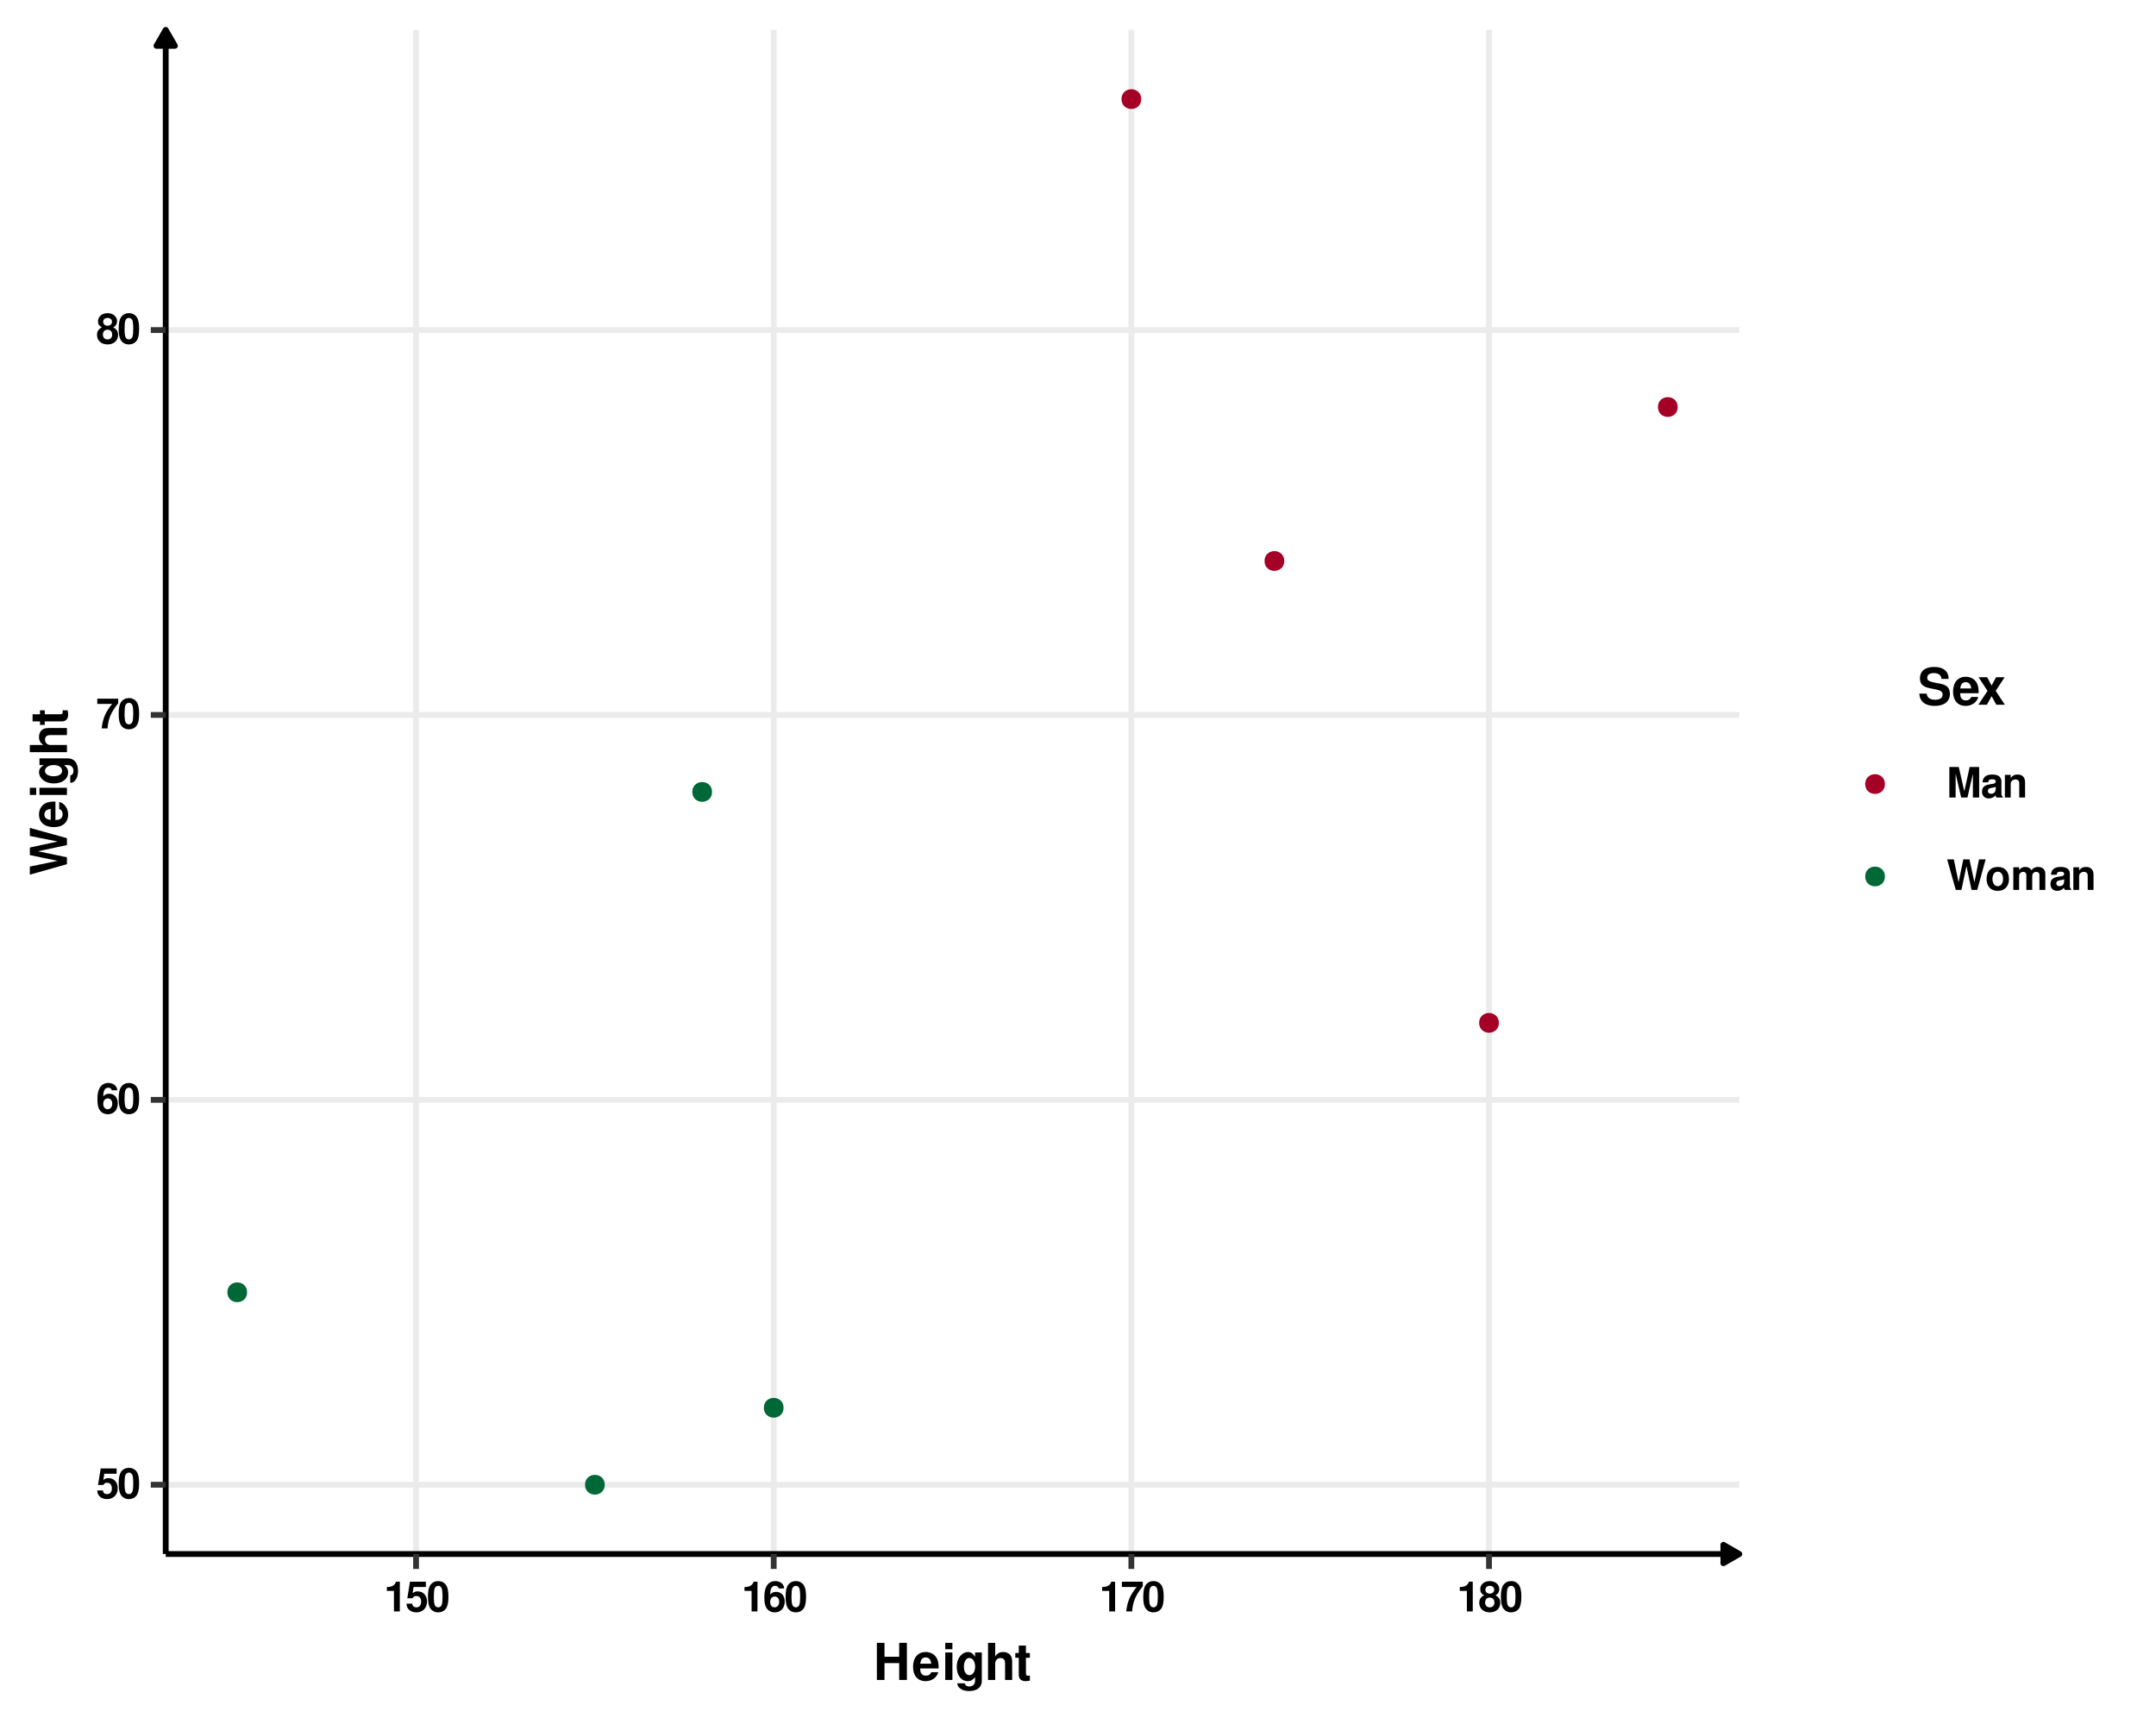 <?xml version="1.0" encoding="UTF-8"?>
<svg xmlns="http://www.w3.org/2000/svg" xmlns:xlink="http://www.w3.org/1999/xlink" width="504pt" height="403pt" viewBox="0 0 504 403" version="1.1">
<defs>
<g>
<symbol overflow="visible" id="glyph0-0">
<path style="stroke:none;" d=""/>
</symbol>
<symbol overflow="visible" id="glyph0-1">
<path style="stroke:none;" d="M 4.797 -6.953 L 1.078 -6.953 L 0.453 -3.078 L 1.688 -3.078 C 1.844 -3.422 2.156 -3.609 2.578 -3.609 C 3.266 -3.609 3.688 -3.109 3.688 -2.266 C 3.688 -1.453 3.266 -0.953 2.578 -0.953 C 1.984 -0.953 1.641 -1.25 1.609 -1.812 L 0.266 -1.812 C 0.281 -0.594 1.203 0.219 2.562 0.219 C 4.047 0.219 5.062 -0.797 5.062 -2.297 C 5.062 -3.719 4.188 -4.688 2.906 -4.688 C 2.438 -4.688 2.094 -4.578 1.688 -4.266 L 1.922 -5.719 L 4.797 -5.719 Z M 4.797 -6.953 "/>
</symbol>
<symbol overflow="visible" id="glyph0-2">
<path style="stroke:none;" d="M 2.672 -7.094 C 1.938 -7.094 1.297 -6.781 0.875 -6.203 C 0.469 -5.656 0.281 -4.781 0.281 -3.422 C 0.281 -2.188 0.438 -1.328 0.781 -0.797 C 1.188 -0.141 1.859 0.219 2.672 0.219 C 3.422 0.219 4.047 -0.078 4.484 -0.656 C 4.875 -1.188 5.062 -2.094 5.062 -3.391 C 5.062 -4.656 4.906 -5.531 4.578 -6.062 C 4.156 -6.734 3.484 -7.094 2.672 -7.094 Z M 2.672 -5.984 C 3.031 -5.984 3.312 -5.797 3.484 -5.422 C 3.609 -5.141 3.688 -4.375 3.688 -3.422 C 3.688 -2.641 3.625 -1.875 3.516 -1.594 C 3.359 -1.172 3.062 -0.953 2.672 -0.953 C 2.312 -0.953 2.031 -1.141 1.875 -1.484 C 1.734 -1.781 1.656 -2.516 1.656 -3.438 C 1.656 -4.266 1.719 -5.047 1.828 -5.328 C 1.984 -5.75 2.281 -5.984 2.672 -5.984 Z M 2.672 -5.984 "/>
</symbol>
<symbol overflow="visible" id="glyph0-3">
<path style="stroke:none;" d="M 4.969 -5.375 C 4.891 -5.812 4.812 -6.047 4.641 -6.297 C 4.266 -6.797 3.641 -7.094 2.875 -7.094 C 2.016 -7.094 1.312 -6.703 0.891 -6.016 C 0.484 -5.344 0.312 -4.562 0.312 -3.297 C 0.312 -2.109 0.453 -1.359 0.812 -0.797 C 1.219 -0.156 1.938 0.219 2.766 0.219 C 4.141 0.219 5.078 -0.797 5.078 -2.328 C 5.078 -3.656 4.266 -4.578 3.062 -4.578 C 2.5 -4.578 2.109 -4.406 1.688 -3.953 L 1.688 -4.109 C 1.719 -4.75 1.75 -4.953 1.844 -5.219 C 2.031 -5.734 2.359 -5.984 2.844 -5.984 C 3.281 -5.984 3.516 -5.812 3.688 -5.375 Z M 2.719 -3.484 C 3.375 -3.484 3.781 -3 3.781 -2.219 C 3.781 -1.484 3.328 -0.953 2.719 -0.953 C 2.094 -0.953 1.672 -1.453 1.672 -2.203 C 1.672 -2.953 2.094 -3.484 2.719 -3.484 Z M 2.719 -3.484 "/>
</symbol>
<symbol overflow="visible" id="glyph0-4">
<path style="stroke:none;" d="M 5.172 -6.953 L 0.281 -6.953 L 0.281 -5.719 L 3.75 -5.719 C 3.328 -5.266 2.484 -4 2.219 -3.406 C 1.734 -2.391 1.484 -1.484 1.297 0 L 2.688 0 C 2.812 -2.188 3.531 -3.875 5.172 -5.875 Z M 5.172 -6.953 "/>
</symbol>
<symbol overflow="visible" id="glyph0-5">
<path style="stroke:none;" d="M 4 -3.781 C 4.234 -3.906 4.344 -3.984 4.453 -4.078 C 4.734 -4.344 4.906 -4.766 4.906 -5.219 C 4.906 -6.297 3.969 -7.094 2.688 -7.094 C 1.391 -7.094 0.453 -6.297 0.453 -5.203 C 0.453 -4.531 0.719 -4.109 1.359 -3.781 C 0.547 -3.344 0.219 -2.828 0.219 -2 C 0.219 -0.688 1.219 0.219 2.688 0.219 C 4.141 0.219 5.141 -0.688 5.141 -2 C 5.141 -2.828 4.812 -3.344 4 -3.781 Z M 2.688 -5.984 C 3.297 -5.984 3.719 -5.609 3.719 -5.078 C 3.719 -4.547 3.297 -4.156 2.688 -4.156 C 2.078 -4.156 1.656 -4.531 1.656 -5.078 C 1.656 -5.609 2.078 -5.984 2.688 -5.984 Z M 2.672 -3.234 C 3.344 -3.234 3.766 -2.781 3.766 -2.062 C 3.766 -1.391 3.344 -0.953 2.672 -0.953 C 2.016 -0.953 1.594 -1.391 1.594 -2.078 C 1.594 -2.781 2.016 -3.234 2.672 -3.234 Z M 2.672 -3.234 "/>
</symbol>
<symbol overflow="visible" id="glyph0-6">
<path style="stroke:none;" d="M 2.328 -4.797 L 2.328 0 L 3.703 0 L 3.703 -6.953 L 2.797 -6.953 C 2.578 -6.125 1.859 -5.703 0.672 -5.703 L 0.672 -4.797 Z M 2.328 -4.797 "/>
</symbol>
<symbol overflow="visible" id="glyph0-7">
<path style="stroke:none;" d="M 2.109 -5.562 L 3.406 0 L 4.875 0 L 6.141 -5.562 L 6.141 0 L 7.609 0 L 7.609 -7.141 L 5.391 -7.141 L 4.141 -1.453 L 2.844 -7.141 L 0.641 -7.141 L 0.641 0 L 2.109 0 Z M 2.109 -5.562 "/>
</symbol>
<symbol overflow="visible" id="glyph0-8">
<path style="stroke:none;" d="M 5.141 -0.172 C 4.891 -0.391 4.812 -0.547 4.812 -0.812 L 4.812 -3.75 C 4.812 -4.828 4.078 -5.375 2.656 -5.375 C 1.219 -5.375 0.484 -4.766 0.391 -3.547 L 1.719 -3.547 C 1.781 -4.094 2.016 -4.266 2.688 -4.266 C 3.219 -4.266 3.484 -4.094 3.484 -3.75 C 3.484 -3.562 3.391 -3.422 3.25 -3.328 C 3.062 -3.234 3.062 -3.234 2.375 -3.125 L 1.828 -3.031 C 0.781 -2.844 0.281 -2.312 0.281 -1.359 C 0.281 -0.406 0.906 0.219 1.875 0.219 C 2.469 0.219 3 -0.016 3.484 -0.531 C 3.484 -0.25 3.516 -0.156 3.641 0 L 5.141 0 Z M 3.484 -2.125 C 3.484 -1.328 3.094 -0.875 2.391 -0.875 C 1.938 -0.875 1.641 -1.125 1.641 -1.516 C 1.641 -1.938 1.859 -2.125 2.422 -2.25 L 2.906 -2.328 C 3.266 -2.406 3.328 -2.422 3.484 -2.5 Z M 3.484 -2.125 "/>
</symbol>
<symbol overflow="visible" id="glyph0-9">
<path style="stroke:none;" d="M 0.625 -5.297 L 0.625 0 L 1.984 0 L 1.984 -3.172 C 1.984 -3.797 2.422 -4.219 3.094 -4.219 C 3.688 -4.219 3.984 -3.891 3.984 -3.266 L 3.984 0 L 5.344 0 L 5.344 -3.547 C 5.344 -4.719 4.719 -5.375 3.578 -5.375 C 2.859 -5.375 2.375 -5.125 1.984 -4.531 L 1.984 -5.297 Z M 0.625 -5.297 "/>
</symbol>
<symbol overflow="visible" id="glyph0-10">
<path style="stroke:none;" d="M 7.156 0 L 9.125 -7.141 L 7.578 -7.141 L 6.5 -1.781 L 5.344 -7.141 L 3.906 -7.141 L 2.797 -1.797 L 1.688 -7.141 L 0.125 -7.141 L 2.141 0 L 3.469 0 L 4.641 -5.578 L 5.828 0 Z M 7.156 0 "/>
</symbol>
<symbol overflow="visible" id="glyph0-11">
<path style="stroke:none;" d="M 2.953 -5.375 C 1.328 -5.375 0.344 -4.312 0.344 -2.578 C 0.344 -0.828 1.328 0.219 2.953 0.219 C 4.578 0.219 5.578 -0.828 5.578 -2.531 C 5.578 -4.328 4.609 -5.375 2.953 -5.375 Z M 2.953 -4.266 C 3.719 -4.266 4.203 -3.594 4.203 -2.562 C 4.203 -1.562 3.688 -0.875 2.953 -0.875 C 2.219 -0.875 1.719 -1.562 1.719 -2.578 C 1.719 -3.594 2.219 -4.266 2.953 -4.266 Z M 2.953 -4.266 "/>
</symbol>
<symbol overflow="visible" id="glyph0-12">
<path style="stroke:none;" d="M 0.594 -5.297 L 0.594 0 L 1.953 0 L 1.953 -3.172 C 1.953 -3.828 2.312 -4.219 2.906 -4.219 C 3.359 -4.219 3.641 -3.953 3.641 -3.531 L 3.641 0 L 5.016 0 L 5.016 -3.172 C 5.016 -3.828 5.375 -4.219 5.953 -4.219 C 6.422 -4.219 6.703 -3.953 6.703 -3.531 L 6.703 0 L 8.078 0 L 8.078 -3.75 C 8.078 -4.766 7.453 -5.375 6.391 -5.375 C 5.719 -5.375 5.25 -5.141 4.844 -4.594 C 4.578 -5.094 4.062 -5.375 3.406 -5.375 C 2.797 -5.375 2.406 -5.188 1.953 -4.641 L 1.953 -5.297 Z M 0.594 -5.297 "/>
</symbol>
<symbol overflow="visible" id="glyph1-0">
<path style="stroke:none;" d=""/>
</symbol>
<symbol overflow="visible" id="glyph1-1">
<path style="stroke:none;" d="M 6.031 -3.938 L 6.031 0 L 7.828 0 L 7.828 -8.672 L 6.031 -8.672 L 6.031 -5.422 L 2.594 -5.422 L 2.594 -8.672 L 0.812 -8.672 L 0.812 0 L 2.594 0 L 2.594 -3.938 Z M 6.031 -3.938 "/>
</symbol>
<symbol overflow="visible" id="glyph1-2">
<path style="stroke:none;" d="M 6.234 -2.688 C 6.25 -2.828 6.25 -2.891 6.25 -2.969 C 6.25 -3.625 6.156 -4.219 6 -4.672 C 5.578 -5.828 4.531 -6.531 3.234 -6.531 C 1.391 -6.531 0.266 -5.203 0.266 -3.047 C 0.266 -0.984 1.375 0.281 3.203 0.281 C 4.641 0.281 5.812 -0.531 6.172 -1.812 L 4.531 -1.812 C 4.328 -1.297 3.875 -1 3.266 -1 C 2.781 -1 2.406 -1.203 2.172 -1.562 C 2.016 -1.797 1.953 -2.078 1.922 -2.688 Z M 1.953 -3.797 C 2.062 -4.781 2.469 -5.266 3.219 -5.266 C 3.984 -5.266 4.422 -4.75 4.516 -3.797 Z M 1.953 -3.797 "/>
</symbol>
<symbol overflow="visible" id="glyph1-3">
<path style="stroke:none;" d="M 2.469 -6.422 L 0.797 -6.422 L 0.797 0 L 2.469 0 Z M 2.469 -8.672 L 0.797 -8.672 L 0.797 -7.188 L 2.469 -7.188 Z M 2.469 -8.672 "/>
</symbol>
<symbol overflow="visible" id="glyph1-4">
<path style="stroke:none;" d="M 4.766 -6.422 L 4.766 -5.438 C 4.297 -6.188 3.781 -6.531 3.109 -6.531 C 2.531 -6.531 1.906 -6.25 1.469 -5.781 C 0.828 -5.125 0.484 -4.188 0.484 -3.062 C 0.484 -1.078 1.531 0.281 3.078 0.281 C 3.766 0.281 4.172 0.047 4.766 -0.656 L 4.766 0.219 C 4.766 0.984 4.219 1.531 3.422 1.531 C 2.828 1.531 2.469 1.266 2.328 0.781 L 0.625 0.781 C 0.625 1.281 0.812 1.625 1.25 1.969 C 1.766 2.391 2.469 2.594 3.375 2.594 C 5.234 2.594 6.344 1.703 6.344 0.219 L 6.344 -6.422 Z M 3.422 -5.141 C 4.203 -5.141 4.781 -4.281 4.781 -3.078 C 4.781 -1.922 4.234 -1.125 3.391 -1.125 C 2.672 -1.125 2.156 -1.922 2.156 -3.078 C 2.156 -4.297 2.672 -5.141 3.422 -5.141 Z M 3.422 -5.141 "/>
</symbol>
<symbol overflow="visible" id="glyph1-5">
<path style="stroke:none;" d="M 0.797 -8.672 L 0.797 0 L 2.469 0 L 2.469 -3.859 C 2.469 -4.594 3 -5.125 3.75 -5.125 C 4.125 -5.125 4.391 -4.984 4.578 -4.734 C 4.734 -4.516 4.781 -4.328 4.781 -3.922 L 4.781 0 L 6.438 0 L 6.438 -4.312 C 6.438 -5.109 6.234 -5.672 5.781 -6.047 C 5.422 -6.359 4.875 -6.531 4.344 -6.531 C 3.531 -6.531 2.922 -6.219 2.469 -5.5 L 2.469 -8.672 Z M 0.797 -8.672 "/>
</symbol>
<symbol overflow="visible" id="glyph1-6">
<path style="stroke:none;" d="M 3.578 -6.297 L 2.656 -6.297 L 2.656 -8.031 L 0.984 -8.031 L 0.984 -6.297 L 0.172 -6.297 L 0.172 -5.188 L 0.984 -5.188 L 0.984 -1.234 C 0.984 -0.219 1.531 0.281 2.625 0.281 C 3 0.281 3.281 0.234 3.578 0.141 L 3.578 -1.031 C 3.422 -1 3.328 -0.984 3.203 -0.984 C 2.766 -0.984 2.656 -1.125 2.656 -1.688 L 2.656 -5.188 L 3.578 -5.188 Z M 3.578 -6.297 "/>
</symbol>
<symbol overflow="visible" id="glyph1-7">
<path style="stroke:none;" d="M 7.234 -6.031 C 7.219 -7.828 6.016 -8.828 3.828 -8.828 C 1.734 -8.828 0.531 -7.844 0.531 -6.156 C 0.531 -4.812 1.219 -4.156 2.969 -3.828 L 4.188 -3.578 C 5.375 -3.359 5.828 -3.031 5.828 -2.328 C 5.828 -1.594 5.156 -1.156 4.078 -1.156 C 2.859 -1.156 2.172 -1.672 2.125 -2.594 L 0.375 -2.594 C 0.484 -0.734 1.766 0.281 3.984 0.281 C 6.219 0.281 7.531 -0.766 7.531 -2.531 C 7.531 -3.906 6.844 -4.625 5.234 -4.922 L 3.875 -5.188 C 2.609 -5.438 2.234 -5.688 2.234 -6.328 C 2.234 -6.984 2.812 -7.391 3.734 -7.391 C 4.875 -7.391 5.5 -6.922 5.562 -6.031 Z M 7.234 -6.031 "/>
</symbol>
<symbol overflow="visible" id="glyph1-8">
<path style="stroke:none;" d="M 4.234 -3.234 L 6.328 -6.422 L 4.328 -6.422 L 3.281 -4.484 L 2.234 -6.422 L 0.234 -6.422 L 2.328 -3.234 L 0.188 0 L 2.188 0 L 3.281 -2 L 4.375 0 L 6.375 0 Z M 4.234 -3.234 "/>
</symbol>
<symbol overflow="visible" id="glyph2-0">
<path style="stroke:none;" d=""/>
</symbol>
<symbol overflow="visible" id="glyph2-1">
<path style="stroke:none;" d="M 0 -8.688 L -8.672 -11.094 L -8.672 -9.203 L -2.172 -7.906 L -8.672 -6.5 L -8.672 -4.734 L -2.172 -3.391 L -8.672 -2.047 L -8.672 -0.156 L 0 -2.609 L 0 -4.219 L -6.781 -5.625 L 0 -7.078 Z M 0 -8.688 "/>
</symbol>
<symbol overflow="visible" id="glyph2-2">
<path style="stroke:none;" d="M -2.688 -6.234 C -2.828 -6.25 -2.891 -6.25 -2.969 -6.25 C -3.625 -6.25 -4.219 -6.156 -4.672 -6 C -5.828 -5.578 -6.531 -4.531 -6.531 -3.234 C -6.531 -1.391 -5.203 -0.266 -3.047 -0.266 C -0.984 -0.266 0.281 -1.375 0.281 -3.203 C 0.281 -4.641 -0.531 -5.812 -1.812 -6.172 L -1.812 -4.531 C -1.297 -4.328 -1 -3.875 -1 -3.266 C -1 -2.781 -1.203 -2.406 -1.562 -2.172 C -1.797 -2.016 -2.078 -1.953 -2.688 -1.922 Z M -3.797 -1.953 C -4.781 -2.062 -5.266 -2.469 -5.266 -3.219 C -5.266 -3.984 -4.75 -4.422 -3.797 -4.516 Z M -3.797 -1.953 "/>
</symbol>
<symbol overflow="visible" id="glyph2-3">
<path style="stroke:none;" d="M -6.422 -2.469 L -6.422 -0.797 L 0 -0.797 L 0 -2.469 Z M -8.672 -2.469 L -8.672 -0.797 L -7.188 -0.797 L -7.188 -2.469 Z M -8.672 -2.469 "/>
</symbol>
<symbol overflow="visible" id="glyph2-4">
<path style="stroke:none;" d="M -6.422 -4.766 L -5.438 -4.766 C -6.188 -4.297 -6.531 -3.781 -6.531 -3.109 C -6.531 -2.531 -6.25 -1.906 -5.781 -1.469 C -5.125 -0.828 -4.188 -0.484 -3.062 -0.484 C -1.078 -0.484 0.281 -1.531 0.281 -3.078 C 0.281 -3.766 0.047 -4.172 -0.656 -4.766 L 0.219 -4.766 C 0.984 -4.766 1.531 -4.219 1.531 -3.422 C 1.531 -2.828 1.266 -2.469 0.781 -2.328 L 0.781 -0.625 C 1.281 -0.625 1.625 -0.812 1.969 -1.25 C 2.391 -1.766 2.594 -2.469 2.594 -3.375 C 2.594 -5.234 1.703 -6.344 0.219 -6.344 L -6.422 -6.344 Z M -5.141 -3.422 C -5.141 -4.203 -4.281 -4.781 -3.078 -4.781 C -1.922 -4.781 -1.125 -4.234 -1.125 -3.391 C -1.125 -2.672 -1.922 -2.156 -3.078 -2.156 C -4.297 -2.156 -5.141 -2.672 -5.141 -3.422 Z M -5.141 -3.422 "/>
</symbol>
<symbol overflow="visible" id="glyph2-5">
<path style="stroke:none;" d="M -8.672 -0.797 L 0 -0.797 L 0 -2.469 L -3.859 -2.469 C -4.594 -2.469 -5.125 -3 -5.125 -3.75 C -5.125 -4.125 -4.984 -4.391 -4.734 -4.578 C -4.516 -4.734 -4.328 -4.781 -3.922 -4.781 L 0 -4.781 L 0 -6.438 L -4.312 -6.438 C -5.109 -6.438 -5.672 -6.234 -6.047 -5.781 C -6.359 -5.422 -6.531 -4.875 -6.531 -4.344 C -6.531 -3.531 -6.219 -2.922 -5.5 -2.469 L -8.672 -2.469 Z M -8.672 -0.797 "/>
</symbol>
<symbol overflow="visible" id="glyph2-6">
<path style="stroke:none;" d="M -6.297 -3.578 L -6.297 -2.656 L -8.031 -2.656 L -8.031 -0.984 L -6.297 -0.984 L -6.297 -0.172 L -5.188 -0.172 L -5.188 -0.984 L -1.234 -0.984 C -0.219 -0.984 0.281 -1.531 0.281 -2.625 C 0.281 -3 0.234 -3.281 0.141 -3.578 L -1.031 -3.578 C -1 -3.422 -0.984 -3.328 -0.984 -3.203 C -0.984 -2.766 -1.125 -2.656 -1.688 -2.656 L -5.188 -2.656 L -5.188 -3.578 Z M -6.297 -3.578 "/>
</symbol>
</g>
<clipPath id="clip1">
  <path d="M 38.738 6.973 L 406.605 6.973 L 406.605 363.262 L 38.738 363.262 Z M 38.738 6.973 "/>
</clipPath>
<clipPath id="clip2">
  <path d="M 38.738 346 L 406.605 346 L 406.605 348 L 38.738 348 Z M 38.738 346 "/>
</clipPath>
<clipPath id="clip3">
  <path d="M 38.738 256 L 406.605 256 L 406.605 258 L 38.738 258 Z M 38.738 256 "/>
</clipPath>
<clipPath id="clip4">
  <path d="M 38.738 166 L 406.605 166 L 406.605 168 L 38.738 168 Z M 38.738 166 "/>
</clipPath>
<clipPath id="clip5">
  <path d="M 38.738 76 L 406.605 76 L 406.605 78 L 38.738 78 Z M 38.738 76 "/>
</clipPath>
<clipPath id="clip6">
  <path d="M 96 6.973 L 98 6.973 L 98 363.262 L 96 363.262 Z M 96 6.973 "/>
</clipPath>
<clipPath id="clip7">
  <path d="M 180 6.973 L 182 6.973 L 182 363.262 L 180 363.262 Z M 180 6.973 "/>
</clipPath>
<clipPath id="clip8">
  <path d="M 263 6.973 L 266 6.973 L 266 363.262 L 263 363.262 Z M 263 6.973 "/>
</clipPath>
<clipPath id="clip9">
  <path d="M 347 6.973 L 349 6.973 L 349 363.262 L 347 363.262 Z M 347 6.973 "/>
</clipPath>
</defs>
<g id="surface7">
<rect x="0" y="0" width="504" height="403" style="fill:rgb(100%,100%,100%);fill-opacity:1;stroke:none;"/>
<rect x="0" y="0" width="504" height="403" style="fill:rgb(100%,100%,100%);fill-opacity:1;stroke:none;"/>
<path style="fill:none;stroke-width:1.358;stroke-linecap:round;stroke-linejoin:round;stroke:rgb(100%,100%,100%);stroke-opacity:1;stroke-miterlimit:10;" d="M 0 403 L 504 403 L 504 0 L 0 0 Z M 0 403 "/>
<g clip-path="url(#clip1)" clip-rule="nonzero">
<path style=" stroke:none;fill-rule:nonzero;fill:rgb(100%,100%,100%);fill-opacity:1;" d="M 38.738 363.262 L 406.605 363.262 L 406.605 6.973 L 38.738 6.973 Z M 38.738 363.262 "/>
</g>
<g clip-path="url(#clip2)" clip-rule="nonzero">
<path style="fill:none;stroke-width:1.358;stroke-linecap:butt;stroke-linejoin:round;stroke:rgb(92.157%,92.157%,92.157%);stroke-opacity:1;stroke-miterlimit:10;" d="M 38.738 347.066 L 406.602 347.066 "/>
</g>
<g clip-path="url(#clip3)" clip-rule="nonzero">
<path style="fill:none;stroke-width:1.358;stroke-linecap:butt;stroke-linejoin:round;stroke:rgb(92.157%,92.157%,92.157%);stroke-opacity:1;stroke-miterlimit:10;" d="M 38.738 257.098 L 406.602 257.098 "/>
</g>
<g clip-path="url(#clip4)" clip-rule="nonzero">
<path style="fill:none;stroke-width:1.358;stroke-linecap:butt;stroke-linejoin:round;stroke:rgb(92.157%,92.157%,92.157%);stroke-opacity:1;stroke-miterlimit:10;" d="M 38.738 167.125 L 406.602 167.125 "/>
</g>
<g clip-path="url(#clip5)" clip-rule="nonzero">
<path style="fill:none;stroke-width:1.358;stroke-linecap:butt;stroke-linejoin:round;stroke:rgb(92.157%,92.157%,92.157%);stroke-opacity:1;stroke-miterlimit:10;" d="M 38.738 77.152 L 406.602 77.152 "/>
</g>
<g clip-path="url(#clip6)" clip-rule="nonzero">
<path style="fill:none;stroke-width:1.358;stroke-linecap:butt;stroke-linejoin:round;stroke:rgb(92.157%,92.157%,92.157%);stroke-opacity:1;stroke-miterlimit:10;" d="M 97.262 363.262 L 97.262 6.973 "/>
</g>
<g clip-path="url(#clip7)" clip-rule="nonzero">
<path style="fill:none;stroke-width:1.358;stroke-linecap:butt;stroke-linejoin:round;stroke:rgb(92.157%,92.157%,92.157%);stroke-opacity:1;stroke-miterlimit:10;" d="M 180.867 363.262 L 180.867 6.973 "/>
</g>
<g clip-path="url(#clip8)" clip-rule="nonzero">
<path style="fill:none;stroke-width:1.358;stroke-linecap:butt;stroke-linejoin:round;stroke:rgb(92.157%,92.157%,92.157%);stroke-opacity:1;stroke-miterlimit:10;" d="M 264.473 363.262 L 264.473 6.973 "/>
</g>
<g clip-path="url(#clip9)" clip-rule="nonzero">
<path style="fill:none;stroke-width:1.358;stroke-linecap:butt;stroke-linejoin:round;stroke:rgb(92.157%,92.157%,92.157%);stroke-opacity:1;stroke-miterlimit:10;" d="M 348.078 363.262 L 348.078 6.973 "/>
</g>
<path style="fill-rule:nonzero;fill:rgb(0%,40.784%,21.569%);fill-opacity:1;stroke-width:0.709;stroke-linecap:round;stroke-linejoin:round;stroke:rgb(0%,40.784%,21.569%);stroke-opacity:1;stroke-miterlimit:10;" d="M 57.414 302.082 C 57.414 304.688 53.504 304.688 53.504 302.082 C 53.504 299.477 57.414 299.477 57.414 302.082 "/>
<path style="fill-rule:nonzero;fill:rgb(0%,40.784%,21.569%);fill-opacity:1;stroke-width:0.709;stroke-linecap:round;stroke-linejoin:round;stroke:rgb(0%,40.784%,21.569%);stroke-opacity:1;stroke-miterlimit:10;" d="M 141.02 347.066 C 141.02 349.676 137.109 349.676 137.109 347.066 C 137.109 344.461 141.02 344.461 141.02 347.066 "/>
<path style="fill-rule:nonzero;fill:rgb(0%,40.784%,21.569%);fill-opacity:1;stroke-width:0.709;stroke-linecap:round;stroke-linejoin:round;stroke:rgb(0%,40.784%,21.569%);stroke-opacity:1;stroke-miterlimit:10;" d="M 182.82 329.074 C 182.82 331.68 178.914 331.68 178.914 329.074 C 178.914 326.469 182.82 326.469 182.82 329.074 "/>
<path style="fill-rule:nonzero;fill:rgb(0%,40.784%,21.569%);fill-opacity:1;stroke-width:0.709;stroke-linecap:round;stroke-linejoin:round;stroke:rgb(0%,40.784%,21.569%);stroke-opacity:1;stroke-miterlimit:10;" d="M 166.102 185.117 C 166.102 187.727 162.191 187.727 162.191 185.117 C 162.191 182.512 166.102 182.512 166.102 185.117 "/>
<path style="fill-rule:nonzero;fill:rgb(64.706%,0%,14.902%);fill-opacity:1;stroke-width:0.709;stroke-linecap:round;stroke-linejoin:round;stroke:rgb(64.706%,0%,14.902%);stroke-opacity:1;stroke-miterlimit:10;" d="M 299.871 131.137 C 299.871 133.742 295.961 133.742 295.961 131.137 C 295.961 128.527 299.871 128.527 299.871 131.137 "/>
<path style="fill-rule:nonzero;fill:rgb(64.706%,0%,14.902%);fill-opacity:1;stroke-width:0.709;stroke-linecap:round;stroke-linejoin:round;stroke:rgb(64.706%,0%,14.902%);stroke-opacity:1;stroke-miterlimit:10;" d="M 266.43 23.168 C 266.43 25.773 262.52 25.773 262.52 23.168 C 262.52 20.562 266.43 20.562 266.43 23.168 "/>
<path style="fill-rule:nonzero;fill:rgb(64.706%,0%,14.902%);fill-opacity:1;stroke-width:0.709;stroke-linecap:round;stroke-linejoin:round;stroke:rgb(64.706%,0%,14.902%);stroke-opacity:1;stroke-miterlimit:10;" d="M 350.035 239.102 C 350.035 241.707 346.125 241.707 346.125 239.102 C 346.125 236.496 350.035 236.496 350.035 239.102 "/>
<path style="fill-rule:nonzero;fill:rgb(64.706%,0%,14.902%);fill-opacity:1;stroke-width:0.709;stroke-linecap:round;stroke-linejoin:round;stroke:rgb(64.706%,0%,14.902%);stroke-opacity:1;stroke-miterlimit:10;" d="M 391.836 95.145 C 391.836 97.754 387.926 97.754 387.926 95.145 C 387.926 92.539 391.836 92.539 391.836 95.145 "/>
<path style="fill:none;stroke-width:1.358;stroke-linecap:butt;stroke-linejoin:round;stroke:rgb(0%,0%,0%);stroke-opacity:1;stroke-miterlimit:10;" d="M 38.738 363.262 L 38.738 6.973 "/>
<path style="fill-rule:nonzero;fill:rgb(0%,0%,0%);fill-opacity:1;stroke-width:1.358;stroke-linecap:butt;stroke-linejoin:round;stroke:rgb(0%,0%,0%);stroke-opacity:1;stroke-miterlimit:10;" d="M 40.898 10.715 L 38.738 6.973 L 36.578 10.715 Z M 40.898 10.715 "/>
<g style="fill:rgb(0%,0%,0%);fill-opacity:1;">
  <use xlink:href="#glyph0-1" x="22.461" y="350.211"/>
  <use xlink:href="#glyph0-2" x="27.461" y="350.211"/>
</g>
<g style="fill:rgb(0%,0%,0%);fill-opacity:1;">
  <use xlink:href="#glyph0-3" x="22.461" y="260.242"/>
  <use xlink:href="#glyph0-2" x="27.461" y="260.242"/>
</g>
<g style="fill:rgb(0%,0%,0%);fill-opacity:1;">
  <use xlink:href="#glyph0-4" x="22.461" y="170.27"/>
  <use xlink:href="#glyph0-2" x="27.461" y="170.27"/>
</g>
<g style="fill:rgb(0%,0%,0%);fill-opacity:1;">
  <use xlink:href="#glyph0-5" x="22.461" y="80.297"/>
  <use xlink:href="#glyph0-2" x="27.461" y="80.297"/>
</g>
<path style="fill:none;stroke-width:1.358;stroke-linecap:butt;stroke-linejoin:round;stroke:rgb(20%,20%,20%);stroke-opacity:1;stroke-miterlimit:10;" d="M 35.25 347.066 L 38.738 347.066 "/>
<path style="fill:none;stroke-width:1.358;stroke-linecap:butt;stroke-linejoin:round;stroke:rgb(20%,20%,20%);stroke-opacity:1;stroke-miterlimit:10;" d="M 35.25 257.098 L 38.738 257.098 "/>
<path style="fill:none;stroke-width:1.358;stroke-linecap:butt;stroke-linejoin:round;stroke:rgb(20%,20%,20%);stroke-opacity:1;stroke-miterlimit:10;" d="M 35.25 167.125 L 38.738 167.125 "/>
<path style="fill:none;stroke-width:1.358;stroke-linecap:butt;stroke-linejoin:round;stroke:rgb(20%,20%,20%);stroke-opacity:1;stroke-miterlimit:10;" d="M 35.25 77.152 L 38.738 77.152 "/>
<path style="fill:none;stroke-width:1.358;stroke-linecap:butt;stroke-linejoin:round;stroke:rgb(0%,0%,0%);stroke-opacity:1;stroke-miterlimit:10;" d="M 38.738 363.262 L 406.602 363.262 "/>
<path style="fill-rule:nonzero;fill:rgb(0%,0%,0%);fill-opacity:1;stroke-width:1.358;stroke-linecap:butt;stroke-linejoin:round;stroke:rgb(0%,0%,0%);stroke-opacity:1;stroke-miterlimit:10;" d="M 402.863 365.422 L 406.602 363.262 L 402.863 361.102 Z M 402.863 365.422 "/>
<path style="fill:none;stroke-width:1.358;stroke-linecap:butt;stroke-linejoin:round;stroke:rgb(20%,20%,20%);stroke-opacity:1;stroke-miterlimit:10;" d="M 97.262 366.75 L 97.262 363.262 "/>
<path style="fill:none;stroke-width:1.358;stroke-linecap:butt;stroke-linejoin:round;stroke:rgb(20%,20%,20%);stroke-opacity:1;stroke-miterlimit:10;" d="M 180.867 366.75 L 180.867 363.262 "/>
<path style="fill:none;stroke-width:1.358;stroke-linecap:butt;stroke-linejoin:round;stroke:rgb(20%,20%,20%);stroke-opacity:1;stroke-miterlimit:10;" d="M 264.473 366.75 L 264.473 363.262 "/>
<path style="fill:none;stroke-width:1.358;stroke-linecap:butt;stroke-linejoin:round;stroke:rgb(20%,20%,20%);stroke-opacity:1;stroke-miterlimit:10;" d="M 348.078 366.75 L 348.078 363.262 "/>
<g style="fill:rgb(0%,0%,0%);fill-opacity:1;">
  <use xlink:href="#glyph0-6" x="89.762" y="376.684"/>
  <use xlink:href="#glyph0-1" x="94.762" y="376.684"/>
  <use xlink:href="#glyph0-2" x="99.762" y="376.684"/>
</g>
<g style="fill:rgb(0%,0%,0%);fill-opacity:1;">
  <use xlink:href="#glyph0-6" x="173.367" y="376.684"/>
  <use xlink:href="#glyph0-3" x="178.367" y="376.684"/>
  <use xlink:href="#glyph0-2" x="183.367" y="376.684"/>
</g>
<g style="fill:rgb(0%,0%,0%);fill-opacity:1;">
  <use xlink:href="#glyph0-6" x="256.973" y="376.684"/>
  <use xlink:href="#glyph0-4" x="261.973" y="376.684"/>
  <use xlink:href="#glyph0-2" x="266.973" y="376.684"/>
</g>
<g style="fill:rgb(0%,0%,0%);fill-opacity:1;">
  <use xlink:href="#glyph0-6" x="340.578" y="376.684"/>
  <use xlink:href="#glyph0-5" x="345.578" y="376.684"/>
  <use xlink:href="#glyph0-2" x="350.578" y="376.684"/>
</g>
<g style="fill:rgb(0%,0%,0%);fill-opacity:1;">
  <use xlink:href="#glyph1-1" x="204.172" y="392.702"/>
  <use xlink:href="#glyph1-2" x="213.172" y="392.702"/>
  <use xlink:href="#glyph1-3" x="220.172" y="392.702"/>
  <use xlink:href="#glyph1-4" x="223.172" y="392.702"/>
  <use xlink:href="#glyph1-5" x="230.172" y="392.702"/>
  <use xlink:href="#glyph1-6" x="237.172" y="392.702"/>
</g>
<g style="fill:rgb(0%,0%,0%);fill-opacity:1;">
  <use xlink:href="#glyph2-1" x="15.647" y="204.617"/>
  <use xlink:href="#glyph2-2" x="15.647" y="193.617"/>
  <use xlink:href="#glyph2-3" x="15.647" y="186.617"/>
  <use xlink:href="#glyph2-4" x="15.647" y="183.617"/>
  <use xlink:href="#glyph2-5" x="15.647" y="176.617"/>
  <use xlink:href="#glyph2-6" x="15.647" y="169.617"/>
</g>
<g style="fill:rgb(0%,0%,0%);fill-opacity:1;">
  <use xlink:href="#glyph1-7" x="448.289" y="164.729"/>
  <use xlink:href="#glyph1-2" x="456.289" y="164.729"/>
  <use xlink:href="#glyph1-8" x="462.289" y="164.729"/>
</g>
<path style="fill-rule:nonzero;fill:rgb(64.706%,0%,14.902%);fill-opacity:1;stroke-width:0.709;stroke-linecap:round;stroke-linejoin:round;stroke:rgb(64.706%,0%,14.902%);stroke-opacity:1;stroke-miterlimit:10;" d="M 440.281 183.281 C 440.281 185.887 436.371 185.887 436.371 183.281 C 436.371 180.676 440.281 180.676 440.281 183.281 "/>
<path style="fill-rule:nonzero;fill:rgb(0%,40.784%,21.569%);fill-opacity:1;stroke-width:0.709;stroke-linecap:round;stroke-linejoin:round;stroke:rgb(0%,40.784%,21.569%);stroke-opacity:1;stroke-miterlimit:10;" d="M 440.281 204.883 C 440.281 207.488 436.371 207.488 436.371 204.883 C 436.371 202.277 440.281 202.277 440.281 204.883 "/>
<g style="fill:rgb(0%,0%,0%);fill-opacity:1;">
  <use xlink:href="#glyph0-7" x="455.051" y="186.426"/>
  <use xlink:href="#glyph0-8" x="463.051" y="186.426"/>
  <use xlink:href="#glyph0-9" x="468.051" y="186.426"/>
</g>
<g style="fill:rgb(0%,0%,0%);fill-opacity:1;">
  <use xlink:href="#glyph0-10" x="455.051" y="208.027"/>
  <use xlink:href="#glyph0-11" x="464.051" y="208.027"/>
  <use xlink:href="#glyph0-12" x="470.051" y="208.027"/>
  <use xlink:href="#glyph0-8" x="479.051" y="208.027"/>
  <use xlink:href="#glyph0-9" x="484.051" y="208.027"/>
</g>
</g>
</svg>
